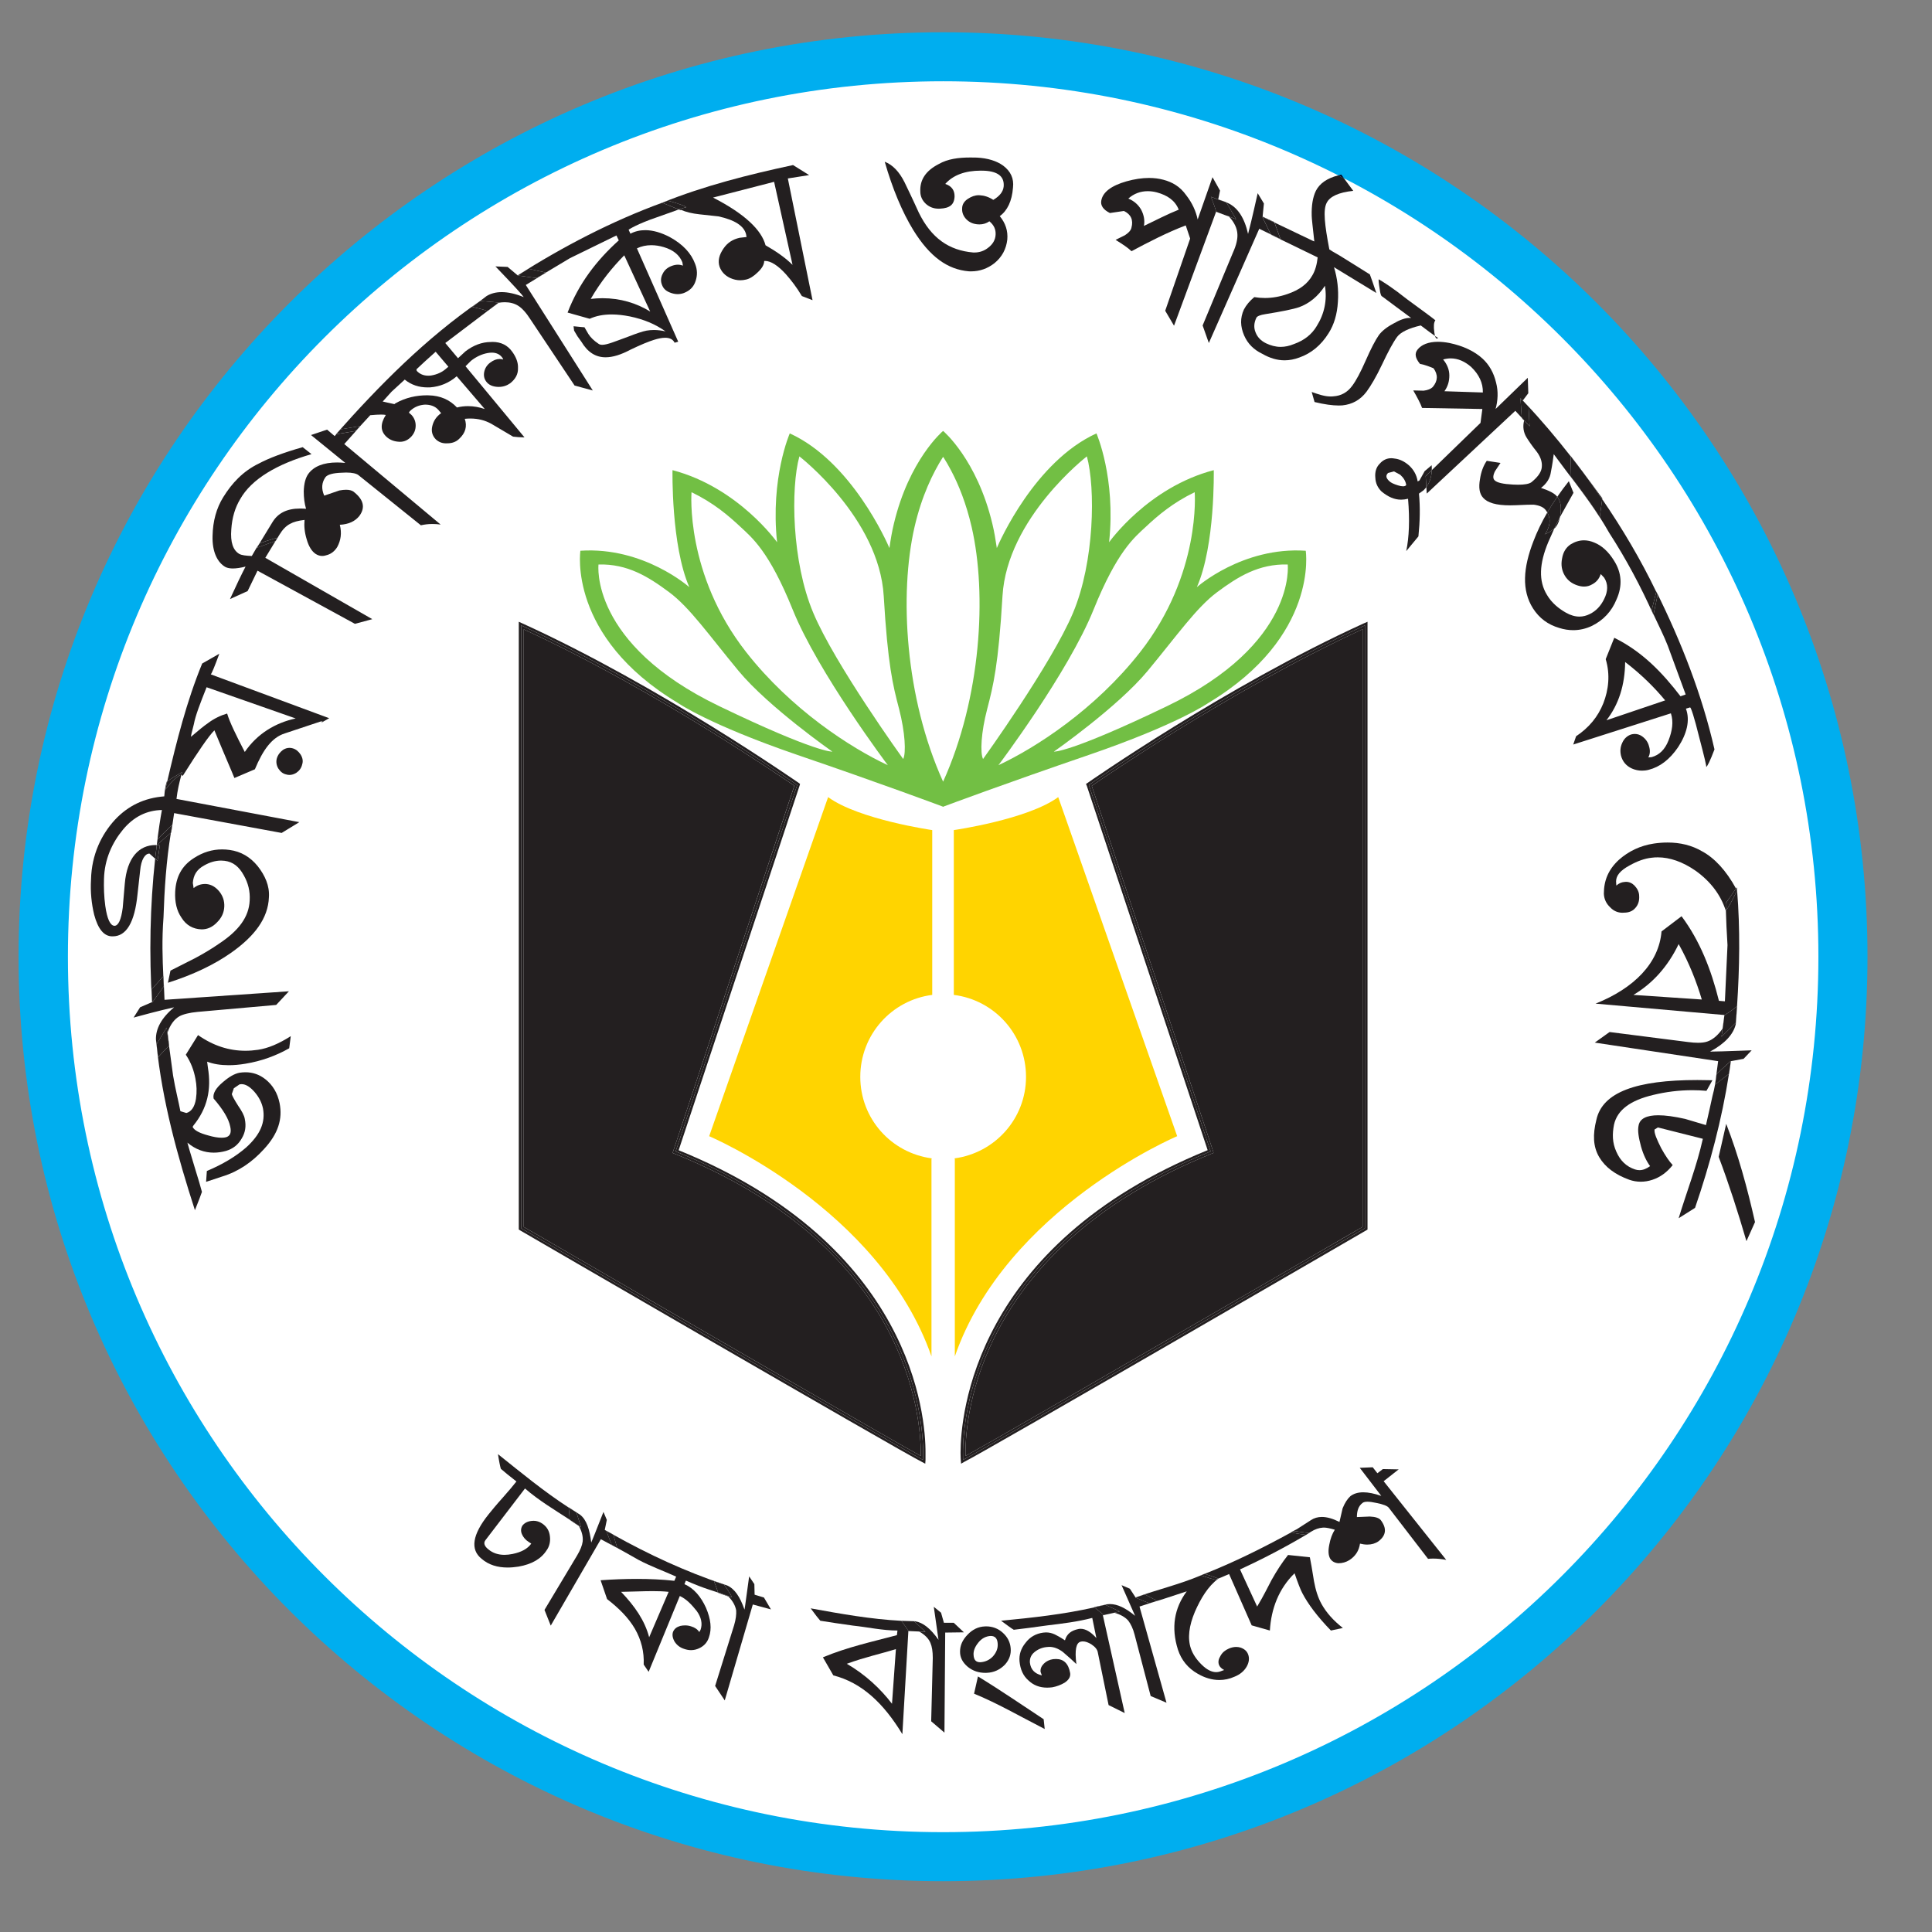 <svg width="46" height="46" viewBox="0 0 46 46" fill="none" xmlns="http://www.w3.org/2000/svg">
<rect x="0" y="0" width="46" height="46" fill="#808080" stroke="none"/>
<g id="NCTB_logo" clip-path="url(#clip0_1224_83550)">
<path id="Vector" d="M43.938 22.767C43.938 34.635 34.316 44.262 22.444 44.262C10.571 44.262 0.949 34.635 0.949 22.767C0.949 10.893 10.571 1.266 22.444 1.266C34.316 1.266 43.938 10.893 43.938 22.767Z" fill="white"/>
<path id="Vector_2" d="M22.734 32.295V27.599L22.728 27.58C23.687 27.451 24.429 26.635 24.429 25.64C24.429 24.633 23.68 23.81 22.71 23.688V19.764C22.71 19.764 24.466 19.513 25.196 18.979L28.028 27.052C28.028 27.052 23.959 28.771 22.734 32.295Z" fill="#FFD400"/>
<path id="Vector_3" d="M22.178 32.295V27.599L22.184 27.58C21.219 27.451 20.483 26.635 20.483 25.64C20.483 24.633 21.232 23.81 22.196 23.688V19.764C22.196 19.764 20.446 19.513 19.717 18.979L16.885 27.052C16.885 27.052 20.947 28.771 22.178 32.295Z" fill="#FFD400"/>
<path id="Vector_4" d="M12.47 14.984V29.213C12.598 29.286 13.123 29.588 13.861 30.018C16.316 31.441 21.158 34.246 21.923 34.665C21.924 34.644 21.924 34.62 21.924 34.592C21.918 33.732 21.628 29.711 16.062 27.47L16.013 27.451L16.031 27.402L18.913 18.708C18.741 18.59 17.976 18.068 16.897 17.401C15.688 16.653 14.085 15.727 12.47 14.984Z" fill="#231F20"/>
<path id="Vector_5" d="M21.974 34.758C21.467 34.5 12.408 29.244 12.408 29.244V14.89C15.697 16.388 18.981 18.69 18.981 18.69L16.087 27.415C22.363 29.944 21.974 34.758 21.974 34.758ZM12.352 14.804V29.275L12.383 29.294C12.383 29.294 21.43 34.549 21.949 34.807L22.03 34.85L22.036 34.764C22.036 34.764 22.036 34.703 22.036 34.592C22.042 33.717 21.723 29.645 16.158 27.387L19.037 18.708L19.049 18.665L19.018 18.641C19.012 18.641 15.728 16.339 12.432 14.84L12.352 14.804Z" fill="#231F20"/>
<path id="Vector_6" d="M12.47 29.213V14.984C14.085 15.727 15.688 16.653 16.897 17.401C17.977 18.069 18.741 18.59 18.914 18.708L16.031 27.402L16.013 27.451L16.062 27.47C21.628 29.711 21.918 33.733 21.924 34.592C21.924 34.62 21.924 34.645 21.923 34.665C21.158 34.246 16.316 31.442 13.861 30.018C13.123 29.588 12.598 29.287 12.47 29.213ZM12.408 14.89V29.244C12.408 29.244 21.467 34.5 21.974 34.758C21.974 34.758 22.363 29.944 16.087 27.415L18.981 18.69C18.981 18.69 15.697 16.388 12.408 14.89Z" fill="#231F20"/>
<path id="Vector_7" d="M32.443 14.981C30.831 15.724 29.226 16.651 28.009 17.4C26.919 18.075 26.154 18.6 25.994 18.711L28.881 27.402L28.893 27.451L28.844 27.47C23.285 29.711 22.988 33.732 22.988 34.592C22.988 34.62 22.989 34.644 22.989 34.665C23.488 34.391 25.713 33.106 27.879 31.853C29.042 31.184 30.192 30.515 31.052 30.018C31.793 29.586 32.314 29.284 32.443 29.211V14.981Z" fill="#231F20"/>
<path id="Vector_8" d="M22.932 34.758C22.932 34.758 22.543 29.944 28.825 27.415L25.925 18.69C25.925 18.69 29.215 16.388 32.498 14.89V29.244C32.498 29.244 23.445 34.5 22.932 34.758ZM32.56 14.804L32.474 14.841C29.184 16.339 25.894 18.641 25.894 18.641L25.857 18.666L25.876 18.709L28.754 27.385C23.19 29.642 22.87 33.711 22.87 34.592C22.87 34.703 22.876 34.764 22.876 34.764L22.883 34.85L22.957 34.807C23.476 34.549 32.529 29.294 32.529 29.294L32.56 29.275V14.804" fill="#231F20"/>
<path id="Vector_9" d="M25.994 18.711C26.154 18.6 26.919 18.075 28.009 17.401C29.226 16.651 30.831 15.724 32.443 14.982V29.211C32.314 29.284 31.793 29.586 31.051 30.018C30.192 30.515 29.042 31.184 27.879 31.853C25.713 33.106 23.488 34.391 22.989 34.665C22.989 34.644 22.988 34.62 22.988 34.592C22.988 33.732 23.285 29.711 28.844 27.47L28.893 27.451L28.881 27.402L25.994 18.711ZM32.498 14.89C29.215 16.388 25.925 18.69 25.925 18.69L28.825 27.415C22.543 29.944 22.932 34.758 22.932 34.758C23.445 34.5 32.498 29.244 32.498 29.244V14.89Z" fill="#231F20"/>
<path id="Vector_10" d="M16.139 16.736C16.139 16.736 16.861 17.245 18.99 17.976C21.011 18.667 22.319 19.157 22.448 19.205L22.45 19.21L22.456 19.208L22.459 19.21L22.462 19.205C22.591 19.157 23.899 18.668 25.92 17.976C28.051 17.245 28.772 16.736 28.772 16.736C31.406 15.153 31.089 13.113 31.089 13.113C29.584 13.012 28.497 13.98 28.497 13.98C28.936 12.984 28.899 11.194 28.899 11.194C27.329 11.605 26.407 12.911 26.407 12.911C26.571 11.377 26.106 10.319 26.106 10.319C24.638 10.987 23.794 12.905 23.734 13.049C23.704 12.847 23.672 12.653 23.628 12.473C23.263 10.94 22.459 10.264 22.459 10.264H22.45C22.45 10.264 21.646 10.94 21.282 12.473C21.238 12.653 21.205 12.847 21.177 13.049C21.115 12.905 20.272 10.987 18.804 10.319C18.804 10.319 18.339 11.377 18.502 12.911C18.502 12.911 17.582 11.606 16.012 11.194C16.012 11.194 15.976 12.984 16.412 13.98C16.412 13.98 15.327 13.012 13.819 13.113C13.82 13.113 13.504 15.153 16.139 16.736ZM28.981 14.098C29.473 13.733 29.967 13.422 30.66 13.44C30.66 13.44 30.882 15.328 27.777 16.818C25.459 17.933 25.092 17.896 25.092 17.896C25.092 17.896 26.608 16.837 27.32 15.98C28.032 15.121 28.489 14.463 28.981 14.098ZM27.277 12.547C27.569 12.273 27.922 11.972 28.445 11.719C28.445 11.719 28.604 13.666 27.145 15.528C26.076 16.891 24.661 17.804 23.772 18.219C23.772 18.219 25.433 16.015 26.036 14.518C26.6 13.122 27.009 12.796 27.277 12.547ZM25.878 10.866C26.084 11.62 26.06 13.374 25.549 14.59C25.038 15.808 23.406 18.072 23.406 18.072C23.334 17.927 23.358 17.439 23.505 16.88C23.651 16.319 23.772 15.833 23.869 14.19C23.979 12.331 25.878 10.866 25.878 10.866ZM22.45 10.884H22.461C22.52 10.976 22.581 11.081 22.642 11.197C22.826 11.543 23.006 11.991 23.135 12.55C23.503 14.151 23.358 16.613 22.457 18.607H22.453C21.551 16.613 21.407 14.151 21.774 12.55C21.946 11.805 22.213 11.258 22.45 10.884ZM19.033 10.866C19.033 10.866 20.93 12.331 21.041 14.19C21.138 15.833 21.259 16.319 21.407 16.88C21.551 17.439 21.576 17.927 21.505 18.072C21.505 18.072 19.872 15.808 19.363 14.59C18.85 13.374 18.825 11.62 19.033 10.866ZM16.465 11.719C16.988 11.972 17.341 12.273 17.633 12.547C17.901 12.797 18.312 13.122 18.875 14.518C19.479 16.015 21.139 18.219 21.139 18.219C20.25 17.804 18.835 16.891 17.767 15.528C16.307 13.666 16.465 11.719 16.465 11.719ZM14.25 13.44C14.943 13.422 15.437 13.732 15.93 14.098C16.423 14.463 16.878 15.121 17.59 15.98C18.303 16.837 19.818 17.896 19.818 17.896C19.818 17.896 19.452 17.933 17.135 16.818C14.029 15.328 14.25 13.44 14.25 13.44Z" fill="#72BF44"/>
<path id="Vector_11" d="M22.456 0.768C10.299 0.768 0.442 10.622 0.442 22.779C0.442 34.935 10.299 44.79 22.456 44.79C34.613 44.79 44.464 34.935 44.464 22.779C44.464 10.622 34.613 0.768 22.456 0.768ZM22.456 43.623C10.948 43.623 1.617 34.291 1.617 22.779C1.617 11.267 10.948 1.935 22.456 1.935C33.964 1.935 43.295 11.267 43.295 22.779C43.295 34.291 33.964 43.623 22.456 43.623Z" fill="#00AEEF"/>
<path id="Vector_12" d="M11.857 34.623C11.882 34.794 11.907 34.911 11.925 34.972L12.08 35.102L12.296 35.273C12.228 35.359 12.117 35.495 11.969 35.66C11.814 35.832 11.709 35.961 11.635 36.053C11.245 36.538 11.19 36.894 11.468 37.115C11.637 37.261 11.849 37.322 12.086 37.322C12.17 37.322 12.257 37.314 12.346 37.3C12.661 37.245 12.884 37.116 13.014 36.913C13.082 36.821 13.107 36.704 13.094 36.587C13.082 36.453 13.02 36.348 12.909 36.274C12.844 36.23 12.775 36.209 12.703 36.209C12.685 36.209 12.667 36.21 12.649 36.213C12.556 36.225 12.488 36.262 12.439 36.323C12.402 36.385 12.395 36.452 12.426 36.526C12.457 36.6 12.513 36.667 12.593 36.716L12.649 36.753C12.562 36.876 12.414 36.956 12.204 36.999C12.136 37.013 12.072 37.02 12.011 37.02C11.862 37.02 11.736 36.978 11.635 36.895C11.53 36.815 11.505 36.735 11.561 36.667L12.5 35.44C12.827 35.724 13.2 35.946 13.564 36.183C13.563 36.117 13.552 36.017 13.54 35.894C12.95 35.511 12.406 35.062 11.857 34.623Z" fill="#231F20"/>
<path id="Vector_13" d="M14.505 36.485C14.537 36.504 14.571 36.522 14.603 36.541L14.603 36.538L14.505 36.485ZM13.539 35.887C13.539 35.889 13.54 35.891 13.54 35.893C13.601 35.933 13.662 35.972 13.725 36.01L13.836 36.366C13.747 36.303 13.656 36.243 13.564 36.183C13.564 36.185 13.564 36.187 13.564 36.188C13.704 36.281 13.773 36.33 13.78 36.33C13.781 36.33 13.781 36.329 13.781 36.329C13.855 36.464 13.886 36.587 13.873 36.704C13.861 36.796 13.818 36.906 13.737 37.041L12.964 38.331L13.113 38.705L14.306 36.648L14.696 36.857L14.695 36.854C14.652 36.831 14.61 36.807 14.566 36.783C14.541 36.728 14.498 36.612 14.437 36.448L14.399 36.427L14.448 36.188L14.368 35.998C14.195 36.44 14.096 36.685 14.077 36.728C14.04 36.421 13.966 36.182 13.811 36.065L13.539 35.887Z" fill="#231F20"/>
<path id="Vector_14" d="M13.54 35.894C13.552 36.016 13.563 36.117 13.564 36.183C13.655 36.243 13.747 36.303 13.836 36.366L13.725 36.01C13.662 35.972 13.601 35.933 13.54 35.894Z" fill="#231F20"/>
<path id="Vector_15" d="M15.456 38.982C15.351 38.583 15.116 38.245 14.788 37.901C15.056 37.897 15.31 37.884 15.543 37.884C15.675 37.884 15.801 37.888 15.92 37.901L15.456 38.982ZM14.603 36.541L14.695 36.855C14.878 36.957 15.047 37.05 15.203 37.14C15.493 37.294 15.802 37.404 16.099 37.539L16.056 37.638C15.763 37.606 15.467 37.593 15.166 37.593C14.882 37.593 14.594 37.604 14.3 37.625L14.454 38.073C14.739 38.294 14.961 38.516 15.116 38.779C15.271 39.05 15.339 39.332 15.326 39.633L15.444 39.805L16.186 38C16.347 38.074 16.47 38.209 16.588 38.356C16.699 38.509 16.73 38.663 16.68 38.804L16.65 38.859C16.612 38.798 16.544 38.749 16.458 38.724C16.409 38.707 16.36 38.7 16.312 38.7C16.274 38.7 16.236 38.704 16.198 38.712C16.112 38.737 16.056 38.78 16.025 38.853C16 38.921 16.013 39.001 16.062 39.087C16.118 39.173 16.192 39.228 16.285 39.258C16.344 39.279 16.4 39.289 16.454 39.289C16.529 39.289 16.599 39.27 16.668 39.234C16.773 39.179 16.841 39.099 16.878 38.988C16.953 38.78 16.922 38.546 16.81 38.282C16.687 38.012 16.52 37.816 16.297 37.718L16.328 37.638C16.328 37.637 16.329 37.636 16.331 37.636C16.355 37.636 16.529 37.73 16.878 37.846C16.961 37.873 17.035 37.897 17.098 37.918C17.079 37.856 17.043 37.762 17.002 37.65L17.238 37.725C17.238 37.724 17.237 37.724 17.237 37.724C16.321 37.418 15.443 37.011 14.603 36.541ZM14.436 36.446C14.436 36.447 14.437 36.448 14.437 36.448L14.505 36.485C14.482 36.472 14.459 36.459 14.436 36.446Z" fill="#231F20"/>
<path id="Vector_16" d="M14.437 36.448C14.498 36.613 14.541 36.729 14.566 36.784C14.61 36.808 14.652 36.831 14.695 36.855L14.604 36.541C14.57 36.522 14.537 36.504 14.505 36.485L14.437 36.448Z" fill="#231F20"/>
<path id="Vector_17" d="M17.837 37.533C17.769 38.012 17.738 38.276 17.726 38.325C17.62 38.018 17.491 37.827 17.311 37.748L17.238 37.724C17.367 37.914 17.429 38.018 17.429 38.036C17.429 38.031 17.317 37.99 17.098 37.917C17.099 37.92 17.1 37.923 17.101 37.926C17.268 37.987 17.349 38.012 17.342 38.012C17.447 38.116 17.509 38.233 17.528 38.343C17.534 38.435 17.522 38.552 17.478 38.699L17.027 40.142L17.256 40.486L17.924 38.202L18.356 38.319L18.189 38.036L17.967 37.969L17.961 37.717L17.837 37.533Z" fill="#231F20"/>
<path id="Vector_18" d="M17.002 37.649C17.043 37.761 17.079 37.855 17.098 37.917C17.318 37.99 17.429 38.031 17.429 38.036C17.429 38.018 17.367 37.914 17.238 37.724L17.002 37.649Z" fill="#231F20"/>
<path id="Vector_19" d="M21.238 40.566C20.966 40.21 20.607 39.872 20.162 39.614C20.595 39.455 20.978 39.375 21.331 39.264L21.238 40.566ZM19.302 38.294C19.408 38.441 19.488 38.54 19.531 38.589C19.748 38.625 20.007 38.662 20.31 38.705C20.663 38.742 21.009 38.822 21.368 38.822L21.355 38.932C20.756 39.092 20.181 39.215 19.593 39.46L19.841 39.89C20.515 40.062 21.034 40.547 21.485 41.29L21.628 38.834L21.869 38.845C21.834 38.843 21.754 38.838 21.628 38.834C21.597 38.773 21.536 38.694 21.462 38.591C20.736 38.553 20.014 38.424 19.302 38.294Z" fill="#231F20"/>
<path id="Vector_20" d="M22.233 38.257C22.302 38.736 22.338 39 22.345 39.043C22.159 38.779 21.98 38.632 21.788 38.601L21.46 38.589C21.461 38.59 21.461 38.59 21.462 38.591C21.562 38.596 21.663 38.6 21.764 38.601L22.035 38.853L21.869 38.845C21.883 38.846 21.889 38.847 21.887 38.847C22.017 38.92 22.11 39.012 22.153 39.117C22.19 39.203 22.209 39.319 22.209 39.473L22.171 40.983L22.487 41.253L22.505 38.871L22.95 38.865L22.709 38.638H22.474L22.406 38.398L22.233 38.257Z" fill="#231F20"/>
<path id="Vector_21" d="M21.462 38.591C21.535 38.694 21.597 38.774 21.627 38.834C21.754 38.839 21.834 38.843 21.869 38.845L22.035 38.853L21.764 38.601C21.663 38.6 21.562 38.596 21.462 38.591Z" fill="#231F20"/>
<path id="Vector_22" d="M23.285 39.915L23.192 40.326C23.724 40.541 24.287 40.866 24.874 41.167L24.849 40.934C24.373 40.621 23.848 40.259 23.285 39.915ZM23.34 39.577C23.235 39.577 23.186 39.522 23.18 39.399C23.174 39.301 23.217 39.203 23.297 39.105C23.378 39.006 23.477 38.957 23.588 38.951C23.693 38.951 23.749 39.012 23.755 39.141C23.761 39.246 23.724 39.344 23.643 39.436C23.563 39.522 23.458 39.571 23.34 39.577ZM23.479 38.723C23.47 38.723 23.461 38.723 23.452 38.724C23.291 38.73 23.155 38.797 23.038 38.92C22.914 39.049 22.858 39.178 22.858 39.326C22.858 39.467 22.92 39.584 23.044 39.688C23.165 39.785 23.303 39.83 23.463 39.83C23.474 39.83 23.484 39.83 23.495 39.829C23.662 39.823 23.81 39.755 23.928 39.633C24.033 39.516 24.076 39.387 24.064 39.246C24.052 39.099 23.99 38.976 23.872 38.871C23.761 38.772 23.628 38.723 23.479 38.723Z" fill="#231F20"/>
<path id="Vector_23" d="M26.058 38.27C25.329 38.436 24.582 38.517 23.835 38.589C23.977 38.693 24.082 38.773 24.138 38.804C24.361 38.779 24.627 38.743 24.936 38.7C25.294 38.657 25.653 38.614 26.006 38.522L26.104 39.001C25.97 38.851 25.845 38.781 25.73 38.781C25.712 38.781 25.695 38.782 25.678 38.786C25.505 38.822 25.399 38.902 25.356 39.056C25.245 38.982 25.165 38.939 25.115 38.915C25.045 38.882 24.975 38.867 24.904 38.867C24.882 38.867 24.86 38.869 24.837 38.872C24.664 38.896 24.521 38.976 24.416 39.117C24.305 39.252 24.262 39.4 24.274 39.553C24.293 39.75 24.361 39.903 24.491 40.014C24.607 40.124 24.753 40.182 24.931 40.182C24.97 40.182 25.011 40.179 25.053 40.174C25.158 40.155 25.257 40.118 25.35 40.063C25.449 39.996 25.492 39.922 25.48 39.836C25.441 39.611 25.329 39.5 25.143 39.5C25.12 39.5 25.097 39.501 25.072 39.504C24.985 39.517 24.911 39.554 24.855 39.609C24.794 39.67 24.769 39.732 24.775 39.805L24.806 39.891C24.633 39.848 24.54 39.75 24.521 39.584C24.515 39.492 24.546 39.406 24.627 39.339C24.707 39.271 24.806 39.228 24.917 39.216C24.939 39.213 24.96 39.211 24.982 39.211C25.09 39.211 25.198 39.251 25.307 39.333C25.449 39.455 25.56 39.553 25.628 39.621C25.585 39.283 25.622 39.111 25.733 39.087C25.75 39.083 25.767 39.081 25.784 39.081C25.844 39.081 25.909 39.105 25.981 39.148C26.074 39.209 26.123 39.271 26.136 39.332L26.395 40.597L26.779 40.787L26.259 38.46L26.314 38.448C26.304 38.45 26.294 38.452 26.284 38.454C26.23 38.412 26.158 38.347 26.058 38.27Z" fill="#231F20"/>
<path id="Vector_24" d="M26.704 37.742C26.896 38.184 27.007 38.423 27.026 38.472C26.799 38.285 26.607 38.192 26.427 38.192C26.406 38.192 26.385 38.193 26.364 38.196L26.049 38.264C26.052 38.266 26.054 38.268 26.058 38.27C26.144 38.25 26.23 38.23 26.315 38.208L26.661 38.368L26.313 38.448C26.466 38.415 26.537 38.398 26.531 38.398C26.68 38.441 26.791 38.503 26.865 38.589C26.921 38.663 26.977 38.773 27.014 38.92L27.397 40.382L27.774 40.541L27.131 38.251L27.499 38.133C27.453 38.147 27.41 38.16 27.372 38.171C27.31 38.153 27.193 38.104 27.032 38.036C27.033 38.035 27.035 38.035 27.037 38.034L26.902 37.827L26.704 37.742Z" fill="#231F20"/>
<path id="Vector_25" d="M26.315 38.208C26.229 38.23 26.144 38.25 26.058 38.27C26.158 38.347 26.23 38.412 26.284 38.454C26.294 38.452 26.304 38.45 26.313 38.447L26.661 38.368L26.315 38.208Z" fill="#231F20"/>
<path id="Vector_26" d="M28.592 37.509C28.086 37.724 27.551 37.849 27.037 38.034L27.038 38.036L27.255 37.963L27.552 38.116L27.498 38.133C27.573 38.111 27.657 38.086 27.749 38.055C27.898 38.006 28.065 37.95 28.256 37.889C27.96 38.288 27.879 38.749 28.046 39.277C28.127 39.522 28.281 39.719 28.522 39.854C28.682 39.946 28.854 40 29.032 40C29.151 40 29.273 39.976 29.394 39.921C29.518 39.872 29.617 39.792 29.679 39.688C29.74 39.584 29.753 39.479 29.716 39.387C29.685 39.307 29.623 39.258 29.536 39.228C29.503 39.218 29.469 39.213 29.433 39.213C29.378 39.213 29.319 39.225 29.258 39.252C29.172 39.289 29.104 39.344 29.06 39.424C29.011 39.504 28.999 39.571 29.023 39.639C29.042 39.688 29.085 39.731 29.147 39.762L29.048 39.798C29.019 39.808 28.988 39.813 28.957 39.813C28.847 39.813 28.73 39.753 28.609 39.633C28.485 39.51 28.399 39.381 28.355 39.252C28.269 39.001 28.312 38.706 28.448 38.38C28.59 38.055 28.764 37.767 29.005 37.589C29.005 37.588 29.004 37.588 29.003 37.587L28.937 37.613C28.875 37.6 28.758 37.564 28.592 37.509ZM28.677 37.472C28.655 37.482 28.633 37.491 28.61 37.5C28.634 37.492 28.658 37.482 28.681 37.473C28.68 37.472 28.678 37.472 28.677 37.472Z" fill="#231F20"/>
<path id="Vector_27" d="M27.255 37.962L27.038 38.036L27.037 38.034C27.036 38.035 27.034 38.035 27.032 38.036C27.193 38.104 27.31 38.153 27.372 38.171C27.41 38.16 27.453 38.147 27.499 38.133L27.552 38.116L27.255 37.962Z" fill="#231F20"/>
<path id="Vector_28" d="M28.61 37.5C28.603 37.503 28.597 37.505 28.59 37.508C28.591 37.508 28.591 37.508 28.592 37.509C28.598 37.506 28.604 37.503 28.61 37.5ZM30.744 36.485C30.075 36.85 29.394 37.192 28.681 37.473C28.882 37.535 28.991 37.577 29.003 37.587L29.079 37.557L29.264 37.477L29.802 38.699L30.235 38.822C30.266 38.306 30.445 37.827 30.823 37.459C30.903 37.692 30.965 37.852 31.008 37.932C31.138 38.183 31.36 38.484 31.688 38.822L31.973 38.761C31.744 38.583 31.577 38.392 31.465 38.19C31.379 38.036 31.323 37.852 31.286 37.649C31.243 37.367 31.206 37.177 31.187 37.078L30.668 37.023C30.532 37.195 30.402 37.391 30.272 37.625C30.198 37.76 30.093 37.987 29.932 38.251L29.524 37.367C30.061 37.121 30.587 36.846 31.097 36.544C31.062 36.537 30.942 36.531 30.744 36.485Z" fill="#231F20"/>
<path id="Vector_29" d="M28.681 37.473C28.658 37.481 28.634 37.491 28.61 37.5C28.604 37.503 28.598 37.506 28.592 37.509C28.758 37.563 28.875 37.6 28.937 37.612L29.003 37.587C28.992 37.577 28.882 37.535 28.681 37.473Z" fill="#231F20"/>
<path id="Vector_30" d="M31.166 36.501L31.14 36.518C31.15 36.512 31.159 36.507 31.169 36.501L31.166 36.501Z" fill="#231F20"/>
<path id="Vector_31" d="M31.14 36.518C31.126 36.526 31.111 36.535 31.098 36.544C31.098 36.544 31.1 36.544 31.101 36.544L31.14 36.518ZM32.684 34.935L32.375 34.948L32.888 35.617C32.723 35.56 32.581 35.531 32.46 35.531C32.336 35.531 32.233 35.561 32.152 35.623C32.084 35.685 32.022 35.777 31.967 35.912L31.892 36.237C31.736 36.158 31.596 36.118 31.473 36.118C31.376 36.118 31.288 36.143 31.212 36.194L30.878 36.409L30.736 36.483C30.739 36.484 30.741 36.484 30.744 36.485C30.764 36.474 30.784 36.463 30.804 36.452L31.166 36.501L31.212 36.471C31.311 36.409 31.404 36.378 31.497 36.372C31.504 36.372 31.513 36.371 31.522 36.371C31.584 36.371 31.673 36.39 31.781 36.422C31.719 36.52 31.676 36.636 31.651 36.772C31.62 36.919 31.626 37.029 31.67 37.109C31.713 37.177 31.781 37.214 31.868 37.22C31.96 37.22 32.047 37.195 32.127 37.146C32.27 37.054 32.356 36.925 32.381 36.753C32.441 36.768 32.5 36.776 32.555 36.776C32.657 36.776 32.748 36.749 32.82 36.698C33.005 36.557 33.024 36.391 32.876 36.194C32.838 36.145 32.752 36.114 32.616 36.108L32.307 36.121C32.307 35.973 32.344 35.857 32.443 35.783C32.468 35.764 32.506 35.755 32.559 35.755C32.612 35.755 32.68 35.764 32.764 35.783C32.931 35.814 33.036 35.857 33.067 35.9L34.001 37.115C34.04 37.111 34.081 37.109 34.124 37.109C34.217 37.109 34.32 37.119 34.434 37.14L32.944 35.267L33.302 34.985L32.925 34.978L32.795 35.077L32.684 34.935Z" fill="#231F20"/>
<path id="Vector_32" d="M30.804 36.452C30.784 36.463 30.764 36.474 30.744 36.485C30.942 36.531 31.062 36.537 31.098 36.544C31.111 36.535 31.126 36.526 31.14 36.518L31.166 36.501L30.804 36.452Z" fill="#231F20"/>
<path id="Vector_33" d="M4.715 24.645L4.424 25.112C4.548 25.296 4.616 25.487 4.653 25.683C4.684 25.843 4.69 25.996 4.666 26.162C4.635 26.358 4.554 26.469 4.437 26.5L4.295 26.457C4.251 26.223 4.177 25.941 4.121 25.609L4.025 24.9C3.964 24.956 3.878 25.047 3.763 25.174L3.727 24.864L3.726 24.866C3.862 26.217 4.227 27.531 4.641 28.814C4.728 28.599 4.783 28.452 4.808 28.378C4.771 28.237 4.721 28.071 4.66 27.875C4.604 27.678 4.53 27.457 4.462 27.206C4.655 27.368 4.868 27.444 5.089 27.444C5.186 27.444 5.283 27.43 5.383 27.402C5.544 27.353 5.667 27.261 5.754 27.108C5.841 26.966 5.865 26.813 5.828 26.641C5.816 26.561 5.76 26.457 5.667 26.322C5.581 26.187 5.531 26.094 5.519 26.051L5.568 25.91L5.704 25.818C5.72 25.815 5.736 25.813 5.752 25.813C5.854 25.813 5.956 25.88 6.063 26.002C6.168 26.125 6.23 26.248 6.261 26.389C6.323 26.721 6.199 27.015 5.859 27.322C5.612 27.537 5.303 27.721 4.925 27.881L4.907 28.139L5.297 28.01C5.68 27.893 6.008 27.666 6.286 27.359C6.626 26.991 6.731 26.641 6.657 26.266C6.608 26.027 6.496 25.836 6.317 25.695C6.176 25.584 6.019 25.53 5.844 25.53C5.797 25.53 5.749 25.534 5.698 25.542C5.581 25.566 5.451 25.64 5.303 25.769C5.136 25.91 5.062 26.039 5.086 26.156C5.309 26.414 5.445 26.635 5.482 26.825C5.513 26.966 5.482 27.046 5.383 27.077C5.353 27.085 5.317 27.089 5.276 27.089C5.19 27.089 5.082 27.071 4.957 27.034C4.746 26.978 4.623 26.911 4.586 26.831L4.604 26.8C4.938 26.389 5.037 25.941 4.95 25.419L4.932 25.278C5.079 25.334 5.251 25.362 5.444 25.362C5.568 25.362 5.701 25.351 5.841 25.327C6.224 25.265 6.571 25.137 6.886 24.959L6.923 24.67C6.645 24.848 6.385 24.959 6.144 24.995C6.042 25.01 5.942 25.018 5.843 25.018C5.452 25.018 5.08 24.9 4.715 24.645Z" fill="#231F20"/>
<path id="Vector_34" d="M3.893 23.24L3.889 23.245C3.892 23.328 3.895 23.408 3.899 23.485C3.849 23.553 3.763 23.682 3.621 23.872C3.621 23.868 3.62 23.864 3.62 23.86L3.336 23.983L3.181 24.228C3.763 24.069 4.09 23.995 4.146 23.983C3.837 24.241 3.707 24.498 3.713 24.75L3.727 24.865L3.967 24.468L4.025 24.9C4.026 24.899 4.027 24.898 4.029 24.897C4.005 24.687 3.987 24.577 3.991 24.577C3.991 24.577 3.991 24.577 3.991 24.578C4.053 24.4 4.146 24.271 4.27 24.198C4.362 24.148 4.511 24.111 4.702 24.093L6.576 23.927L6.879 23.602L3.917 23.805L3.893 23.24Z" fill="#231F20"/>
<path id="Vector_35" d="M3.967 24.467L3.727 24.864L3.763 25.173C3.878 25.047 3.964 24.956 4.025 24.9L3.967 24.467Z" fill="#231F20"/>
<path id="Vector_36" d="M5.287 20.224C5.053 20.224 4.834 20.291 4.622 20.427C4.319 20.618 4.189 20.888 4.171 21.232C4.159 21.477 4.208 21.686 4.319 21.846C4.431 22.03 4.598 22.122 4.802 22.128C4.938 22.128 5.061 22.073 5.166 21.962C5.278 21.852 5.333 21.729 5.34 21.588C5.346 21.453 5.309 21.336 5.222 21.226C5.135 21.121 5.037 21.06 4.913 21.048C4.904 21.047 4.894 21.047 4.885 21.047C4.784 21.047 4.69 21.078 4.61 21.146L4.591 21.023C4.604 20.845 4.678 20.704 4.863 20.605C4.997 20.528 5.131 20.49 5.265 20.49C5.292 20.49 5.319 20.492 5.346 20.495C5.55 20.52 5.692 20.636 5.803 20.839C5.908 21.023 5.958 21.219 5.945 21.44C5.927 21.833 5.686 22.159 5.21 22.472C5.043 22.588 4.857 22.699 4.653 22.809L4.059 23.11L3.998 23.399C4.597 23.209 5.098 22.969 5.5 22.687C6.057 22.294 6.384 21.87 6.403 21.36C6.421 21.09 6.31 20.845 6.137 20.624C5.958 20.403 5.735 20.274 5.469 20.237C5.408 20.228 5.347 20.224 5.287 20.224ZM4.069 19.827L3.733 20.12C3.733 20.12 3.733 20.12 3.733 20.121C3.757 20.122 3.781 20.123 3.806 20.127L3.751 20.495L3.694 20.444C3.571 21.578 3.55 22.724 3.62 23.859H3.621L3.608 23.559L3.889 23.244C3.87 22.841 3.852 22.374 3.893 21.84C3.915 21.167 3.959 20.495 4.069 19.827Z" fill="#231F20"/>
<path id="Vector_37" d="M3.889 23.245L3.608 23.559L3.621 23.86H3.62C3.62 23.864 3.621 23.868 3.621 23.872C3.763 23.682 3.849 23.553 3.899 23.485C3.895 23.408 3.892 23.328 3.889 23.245Z" fill="#231F20"/>
<path id="Vector_38" d="M4.317 18.45C4.262 18.45 4.124 18.561 3.936 18.801C3.952 18.733 3.967 18.666 3.983 18.598C3.98 18.6 3.976 18.602 3.973 18.604C3.942 18.69 3.923 18.807 3.911 18.961C3.441 18.997 3.052 19.181 2.736 19.519C2.421 19.863 2.18 20.342 2.167 20.944C2.149 21.238 2.18 21.521 2.242 21.779C2.334 22.122 2.476 22.294 2.674 22.294C2.677 22.294 2.681 22.294 2.683 22.294C3.012 22.294 3.207 21.957 3.274 21.294C3.305 21.024 3.324 20.839 3.336 20.735C3.36 20.453 3.461 20.324 3.553 20.324C3.555 20.324 3.557 20.324 3.559 20.324L3.694 20.445C3.706 20.337 3.719 20.23 3.732 20.122C3.722 20.121 3.712 20.12 3.703 20.12C3.31 20.12 3.023 20.42 2.971 21.042L2.922 21.613C2.885 21.902 2.817 22.043 2.724 22.043C2.625 22.037 2.551 21.883 2.507 21.57C2.476 21.343 2.47 21.128 2.476 20.925C2.489 20.453 2.674 20.06 2.928 19.753C3.181 19.446 3.497 19.292 3.855 19.286C3.818 19.483 3.775 19.759 3.732 20.121L3.732 20.12C3.738 20.074 3.744 20.027 3.75 19.98L4.103 19.636C4.091 19.7 4.08 19.763 4.069 19.828L4.078 19.82L4.146 19.36L6.706 19.832L7.127 19.575L4.202 19.022C4.224 18.829 4.266 18.638 4.319 18.45C4.318 18.45 4.318 18.45 4.317 18.45Z" fill="#231F20"/>
<path id="Vector_39" d="M3.733 20.121C3.719 20.229 3.706 20.337 3.694 20.445L3.751 20.495L3.806 20.127C3.781 20.123 3.757 20.122 3.733 20.121ZM4.103 19.636L3.751 19.98C3.744 20.027 3.738 20.074 3.733 20.12L4.069 19.828C4.08 19.763 4.091 19.7 4.103 19.636Z" fill="#231F20"/>
<path id="Vector_40" d="M6.892 17.806C6.839 17.806 6.787 17.822 6.737 17.855C6.663 17.91 6.613 17.978 6.589 18.064C6.57 18.144 6.583 18.224 6.626 18.297C6.675 18.371 6.731 18.42 6.811 18.438C6.838 18.447 6.865 18.451 6.892 18.451C6.945 18.451 6.999 18.434 7.053 18.402C7.127 18.352 7.176 18.285 7.195 18.199C7.22 18.125 7.207 18.045 7.158 17.966C7.108 17.892 7.053 17.843 6.972 17.818C6.945 17.81 6.919 17.806 6.892 17.806ZM4.548 17.542C4.542 17.53 4.567 17.431 4.616 17.241C4.653 17.038 4.765 16.75 4.919 16.363L7.04 17.106C6.558 17.21 6.125 17.468 5.828 17.904C5.624 17.511 5.47 17.198 5.408 16.989C5.259 17.032 5.098 17.106 4.944 17.223C4.864 17.278 4.734 17.382 4.548 17.542ZM5.222 15.565L4.814 15.798C4.444 16.698 4.205 17.647 3.983 18.598C4.047 18.559 4.167 18.483 4.338 18.383C4.331 18.405 4.325 18.427 4.319 18.45C4.321 18.45 4.324 18.45 4.326 18.451L4.35 18.475C4.728 17.874 4.975 17.517 5.105 17.389C5.352 17.99 5.513 18.352 5.581 18.524L6.069 18.316C6.261 17.855 6.471 17.56 6.781 17.462L7.628 17.18L7.683 17.174L7.646 17.21L7.838 17.1L5.018 16.056C5.037 16.044 5.105 15.884 5.222 15.565Z" fill="#231F20"/>
<path id="Vector_41" d="M4.338 18.383C4.167 18.483 4.047 18.559 3.983 18.598C3.967 18.666 3.952 18.733 3.936 18.801C4.124 18.561 4.262 18.45 4.317 18.45C4.318 18.45 4.318 18.45 4.319 18.45C4.325 18.428 4.331 18.405 4.338 18.383Z" fill="#231F20"/>
<path id="Vector_42" d="M7.207 10.647C6.75 10.776 6.397 10.911 6.168 11.034C5.785 11.218 5.519 11.507 5.315 11.838C5.154 12.096 5.068 12.409 5.061 12.759C5.049 13.14 5.179 13.397 5.371 13.502C5.416 13.524 5.474 13.535 5.544 13.535C5.627 13.535 5.729 13.52 5.847 13.49C5.754 13.668 5.63 13.926 5.476 14.263L5.896 14.073L6.131 13.588L8.45 14.853L8.864 14.742L6.317 13.281L6.558 12.884C6.508 12.899 6.361 12.953 6.119 13.041L6.179 12.939C6.13 13.006 6.069 13.104 5.995 13.238C5.853 13.232 5.754 13.22 5.698 13.189C5.55 13.103 5.482 12.912 5.507 12.605C5.525 12.323 5.599 12.084 5.717 11.887C5.989 11.402 6.607 11.046 7.417 10.813L7.207 10.647Z" fill="#231F20"/>
<path id="Vector_43" d="M8.58 10.144L8.577 10.144L8.469 10.26C8.389 10.273 8.236 10.303 8.006 10.339L7.968 10.383L7.788 10.229L7.405 10.358L8.221 11.022C8.153 11.015 8.087 11.011 8.026 11.011C7.703 11.011 7.473 11.104 7.343 11.28C7.275 11.372 7.238 11.513 7.232 11.697C7.232 11.85 7.25 11.992 7.287 12.114C7.237 12.11 7.19 12.108 7.145 12.108C6.829 12.108 6.62 12.218 6.49 12.428L6.224 12.864L6.179 12.939C6.18 12.938 6.18 12.938 6.181 12.937C6.261 12.906 6.403 12.857 6.607 12.802L6.558 12.884C6.56 12.883 6.562 12.883 6.564 12.882L6.651 12.735C6.725 12.612 6.811 12.52 6.91 12.471C6.985 12.428 7.096 12.397 7.251 12.379C7.238 12.526 7.251 12.673 7.3 12.833C7.349 13.011 7.424 13.127 7.516 13.189C7.567 13.221 7.617 13.237 7.672 13.237C7.71 13.237 7.751 13.228 7.795 13.213C7.894 13.183 7.974 13.115 8.03 13.023C8.116 12.864 8.141 12.692 8.091 12.495C8.308 12.483 8.456 12.409 8.555 12.286C8.704 12.084 8.66 11.893 8.413 11.703C8.375 11.677 8.317 11.661 8.24 11.661C8.193 11.661 8.139 11.667 8.079 11.678L7.72 11.801C7.646 11.635 7.659 11.488 7.751 11.359C7.801 11.298 7.931 11.261 8.141 11.255C8.177 11.253 8.21 11.251 8.241 11.251C8.388 11.251 8.484 11.275 8.531 11.31L10.021 12.507C10.103 12.488 10.193 12.476 10.296 12.476C10.356 12.476 10.421 12.48 10.491 12.489L8.197 10.573L8.58 10.144Z" fill="#231F20"/>
<path id="Vector_44" d="M6.607 12.802C6.403 12.858 6.261 12.907 6.181 12.937C6.18 12.938 6.18 12.939 6.179 12.939L6.119 13.042C6.361 12.954 6.508 12.899 6.558 12.884L6.607 12.802Z" fill="#231F20"/>
<path id="Vector_45" d="M10.182 9.224C10.202 9.224 10.223 9.224 10.243 9.223C10.478 9.204 10.689 9.119 10.874 8.959L11.542 9.739C11.411 9.694 11.277 9.67 11.143 9.67C11.056 9.67 10.968 9.68 10.88 9.702C10.707 9.518 10.485 9.419 10.206 9.413C10.193 9.413 10.179 9.412 10.164 9.412C9.923 9.412 9.66 9.464 9.415 9.603L9.39 9.622C9.266 9.597 9.174 9.573 9.112 9.56L9.322 9.327L9.637 9.038C9.795 9.167 9.978 9.224 10.182 9.224ZM10.197 8.945C10.083 8.945 9.994 8.906 9.922 8.83L9.916 8.793L10.113 8.609L10.373 8.375L10.676 8.732L10.639 8.762C10.534 8.86 10.41 8.916 10.268 8.94C10.243 8.944 10.22 8.945 10.197 8.945ZM11.431 7.166C10.138 8.056 9.031 9.174 7.999 10.34C8.001 10.339 8.003 10.339 8.006 10.339L8.104 10.224L8.577 10.145L8.617 10.101L8.815 9.886C8.924 9.876 9.009 9.871 9.072 9.871C9.123 9.871 9.161 9.874 9.186 9.88C9.05 10.095 9.056 10.267 9.204 10.402C9.285 10.475 9.384 10.512 9.501 10.518C9.509 10.519 9.516 10.519 9.523 10.519C9.63 10.519 9.716 10.476 9.792 10.396C9.86 10.322 9.897 10.236 9.897 10.132C9.897 10.033 9.86 9.947 9.798 9.88L9.736 9.825L9.755 9.794L9.773 9.776C9.866 9.69 9.984 9.641 10.12 9.634C10.249 9.634 10.361 9.671 10.441 9.763L10.503 9.837C10.392 9.917 10.324 10.015 10.293 10.144C10.262 10.267 10.293 10.377 10.379 10.463C10.447 10.525 10.525 10.556 10.624 10.556C10.633 10.556 10.642 10.556 10.651 10.555C10.756 10.555 10.855 10.525 10.93 10.451C11.084 10.31 11.127 10.15 11.066 9.972C11.112 9.967 11.155 9.965 11.198 9.965C11.388 9.965 11.55 10.009 11.696 10.089L12.216 10.396L12.339 10.408L12.488 10.414L11.084 8.72L11.214 8.591C11.338 8.492 11.474 8.431 11.604 8.407C11.641 8.4 11.675 8.396 11.707 8.396C11.816 8.396 11.899 8.435 11.956 8.511L11.975 8.542L11.981 8.56C11.953 8.551 11.925 8.547 11.897 8.547C11.823 8.547 11.747 8.576 11.671 8.634C11.597 8.689 11.548 8.763 11.529 8.855C11.511 8.947 11.529 9.021 11.579 9.088C11.64 9.168 11.733 9.205 11.845 9.211C11.854 9.212 11.864 9.212 11.874 9.212C11.979 9.212 12.069 9.181 12.148 9.125C12.271 9.027 12.339 8.91 12.333 8.763C12.339 8.634 12.29 8.505 12.197 8.376C12.087 8.221 11.929 8.141 11.728 8.141C11.713 8.141 11.699 8.142 11.684 8.143C11.474 8.143 11.27 8.222 11.084 8.364L10.905 8.529L10.602 8.167L11.608 7.405C11.528 7.375 11.405 7.344 11.245 7.307L11.431 7.166H11.431" fill="#231F20"/>
<path id="Vector_46" d="M8.576 10.144L8.104 10.223L8.005 10.338C8.236 10.302 8.389 10.272 8.469 10.26L8.576 10.144Z" fill="#231F20"/>
<path id="Vector_47" d="M11.796 6.343C12.216 6.779 12.439 7.025 12.47 7.074C12.273 6.994 12.098 6.955 11.945 6.955C11.806 6.955 11.685 6.988 11.585 7.049L11.431 7.166L11.876 7.203L11.608 7.405C11.609 7.406 11.609 7.405 11.61 7.405C11.789 7.271 11.876 7.209 11.87 7.209C11.922 7.2 11.972 7.196 12.019 7.196C12.139 7.196 12.245 7.223 12.333 7.277C12.432 7.338 12.531 7.449 12.636 7.614L13.681 9.18L14.114 9.297L12.519 6.785L13.001 6.491L12.997 6.49C12.926 6.532 12.854 6.575 12.779 6.619C12.698 6.613 12.55 6.589 12.321 6.558C12.322 6.557 12.323 6.557 12.325 6.556L12.086 6.355L11.796 6.343Z" fill="#231F20"/>
<path id="Vector_48" d="M11.431 7.166L11.245 7.307C11.405 7.344 11.528 7.375 11.608 7.405L11.876 7.203L11.431 7.166Z" fill="#231F20"/>
<path id="Vector_49" d="M14.065 7.117C14.306 6.699 14.584 6.362 14.863 6.079L15.481 7.418C15.155 7.216 14.77 7.1 14.344 7.1C14.253 7.1 14.16 7.106 14.065 7.117ZM15.766 4.827C14.556 5.27 13.409 5.87 12.325 6.556L12.327 6.558L12.581 6.398L12.997 6.49C13.204 6.367 13.396 6.252 13.57 6.147L14.677 5.606L14.733 5.723C14.207 6.196 13.78 6.748 13.514 7.442L14.04 7.59C14.194 7.519 14.371 7.487 14.562 7.487C14.701 7.487 14.847 7.504 14.998 7.534C15.326 7.602 15.604 7.718 15.846 7.89C15.753 7.869 15.66 7.857 15.57 7.857C15.51 7.857 15.451 7.862 15.394 7.872C15.301 7.89 15.153 7.939 14.949 8.019C14.651 8.127 14.458 8.21 14.339 8.21C14.303 8.21 14.273 8.202 14.25 8.185C14.139 8.111 14.059 8.032 14.009 7.952L13.916 7.792C13.91 7.792 13.823 7.786 13.656 7.768L13.669 7.872L13.749 8.007C13.805 8.087 13.836 8.13 13.842 8.136C13.992 8.388 14.183 8.507 14.419 8.507C14.591 8.507 14.787 8.445 15.011 8.326C15.264 8.203 15.45 8.13 15.567 8.093C15.674 8.059 15.764 8.042 15.837 8.042C15.95 8.042 16.024 8.082 16.062 8.16L16.148 8.136L15.165 5.913C15.272 5.862 15.387 5.838 15.507 5.838C15.602 5.838 15.701 5.853 15.802 5.883C16.031 5.95 16.179 6.073 16.247 6.245L16.26 6.325C16.221 6.31 16.181 6.302 16.139 6.302C16.094 6.302 16.045 6.312 15.994 6.331C15.895 6.368 15.82 6.429 15.777 6.521C15.728 6.614 15.728 6.706 15.765 6.791C15.802 6.884 15.87 6.939 15.981 6.976C16.034 6.994 16.085 7.003 16.135 7.003C16.186 7.003 16.235 6.994 16.284 6.976C16.427 6.92 16.519 6.828 16.563 6.687C16.606 6.558 16.606 6.423 16.55 6.282C16.457 6.03 16.26 5.815 15.944 5.643C15.742 5.538 15.546 5.48 15.364 5.48C15.239 5.48 15.12 5.506 15.01 5.564L14.967 5.471C14.967 5.465 15.177 5.33 15.647 5.171C15.875 5.088 16.046 5.027 16.161 4.988L15.766 4.827Z" fill="#231F20"/>
<path id="Vector_50" d="M12.581 6.398L12.327 6.558L12.324 6.556C12.323 6.557 12.322 6.557 12.321 6.558C12.55 6.589 12.698 6.613 12.779 6.619C12.853 6.575 12.926 6.532 12.997 6.49L12.581 6.398Z" fill="#231F20"/>
<path id="Vector_51" d="M18.87 6.306C18.703 6.141 18.486 5.987 18.227 5.84C18.134 5.484 17.744 5.097 16.977 4.704L18.431 4.329L18.87 6.306ZM18.882 3.93C17.825 4.157 16.773 4.421 15.765 4.827H15.766C15.812 4.81 15.856 4.794 15.901 4.777C16.192 4.857 16.328 4.912 16.34 4.937C16.34 4.936 16.338 4.936 16.336 4.936C16.32 4.936 16.262 4.954 16.162 4.988L16.204 5.005L16.217 4.998C16.334 5.048 16.477 5.084 16.656 5.103L17.107 5.152C17.497 5.238 17.713 5.379 17.763 5.576L17.775 5.643L17.608 5.662C17.453 5.698 17.324 5.772 17.225 5.919C17.119 6.073 17.088 6.214 17.132 6.349C17.175 6.466 17.256 6.558 17.385 6.619C17.465 6.655 17.544 6.673 17.626 6.673C17.671 6.673 17.716 6.667 17.763 6.656C17.849 6.638 17.948 6.576 18.041 6.484C18.14 6.392 18.195 6.3 18.195 6.214C18.202 6.213 18.21 6.213 18.218 6.213C18.35 6.213 18.522 6.318 18.715 6.533C18.839 6.674 18.968 6.84 19.092 7.049L19.346 7.147L18.758 4.249L19.265 4.169L18.882 3.93Z" fill="#231F20"/>
<path id="Vector_52" d="M15.901 4.777C15.856 4.794 15.812 4.81 15.766 4.827L16.162 4.987C16.262 4.953 16.321 4.936 16.336 4.936C16.338 4.936 16.34 4.936 16.34 4.937C16.328 4.912 16.192 4.857 15.901 4.777Z" fill="#231F20"/>
<path id="Vector_53" d="M23.105 3.75C22.815 3.75 22.563 3.785 22.351 3.906C22.042 4.065 21.9 4.28 21.912 4.557C21.912 4.679 21.962 4.778 22.048 4.857C22.134 4.932 22.231 4.969 22.353 4.969C22.363 4.969 22.372 4.969 22.382 4.968C22.611 4.956 22.722 4.876 22.728 4.673C22.728 4.526 22.654 4.428 22.506 4.379C22.695 4.168 22.979 4.063 23.353 4.063C23.383 4.063 23.414 4.064 23.446 4.065C23.767 4.084 23.916 4.207 23.897 4.44C23.885 4.563 23.804 4.667 23.65 4.759C23.538 4.686 23.433 4.655 23.328 4.649C23.32 4.648 23.312 4.648 23.303 4.648C23.213 4.648 23.129 4.679 23.044 4.735C22.951 4.796 22.908 4.876 22.908 4.962C22.901 5.06 22.939 5.152 23.013 5.226C23.087 5.299 23.18 5.336 23.291 5.342C23.301 5.343 23.311 5.343 23.32 5.343C23.407 5.343 23.485 5.319 23.557 5.269C23.668 5.361 23.712 5.465 23.705 5.588C23.699 5.711 23.637 5.815 23.532 5.895C23.434 5.975 23.32 6.012 23.201 6.012C23.192 6.012 23.182 6.012 23.173 6.012C22.592 5.962 22.172 5.668 21.875 5.06C21.714 4.704 21.596 4.464 21.535 4.336C21.411 4.09 21.256 3.924 21.065 3.851C21.25 4.495 21.479 5.042 21.745 5.478C22.14 6.116 22.561 6.417 23.068 6.46C23.086 6.461 23.103 6.461 23.12 6.461C23.328 6.461 23.515 6.394 23.68 6.264C23.86 6.116 23.958 5.926 23.983 5.705C24.002 5.496 23.94 5.312 23.804 5.146C23.983 5.017 24.095 4.79 24.119 4.465C24.144 4.25 24.064 4.078 23.884 3.943C23.73 3.832 23.52 3.765 23.254 3.752C23.203 3.75 23.154 3.75 23.105 3.75Z" fill="#231F20"/>
<path id="Vector_54" d="M29.161 5.119L29.262 5.156C29.261 5.155 29.26 5.154 29.259 5.153C29.256 5.152 29.223 5.141 29.161 5.119ZM27.236 5.379C27.261 5.25 27.236 5.121 27.174 4.999C27.106 4.876 27.001 4.784 26.865 4.728C26.997 4.61 27.154 4.552 27.327 4.552C27.397 4.552 27.471 4.561 27.545 4.581C27.793 4.649 27.978 4.771 28.065 4.992C27.787 5.103 27.508 5.25 27.236 5.379ZM28.869 4.219L28.516 5.226C28.473 5.023 28.386 4.833 28.244 4.649C28.096 4.44 27.91 4.335 27.7 4.28C27.596 4.252 27.481 4.237 27.358 4.237C27.192 4.237 27.011 4.264 26.822 4.317C26.457 4.421 26.259 4.575 26.222 4.771C26.197 4.888 26.265 4.992 26.426 5.072L26.76 5.023C26.927 5.103 26.989 5.238 26.939 5.422C26.927 5.483 26.871 5.545 26.785 5.6L26.562 5.711C26.729 5.815 26.859 5.901 26.94 5.981C27.354 5.76 27.793 5.533 28.232 5.367L28.337 5.68L27.743 7.399L27.953 7.755L28.955 5.041C28.937 4.962 28.893 4.839 28.832 4.685L29.2 4.82L29.197 4.814L29.005 4.747L29.048 4.538L28.869 4.219Z" fill="#231F20"/>
<path id="Vector_55" d="M28.955 5.042C29.042 5.074 29.111 5.1 29.161 5.119L28.955 5.042ZM29.945 4.6C29.815 5.183 29.734 5.508 29.716 5.57C29.629 5.177 29.462 4.937 29.233 4.833L29.2 4.821L29.431 5.22L29.262 5.156C29.39 5.296 29.456 5.436 29.462 5.576C29.469 5.686 29.438 5.834 29.357 6.012L28.634 7.749L28.782 8.167L29.982 5.447L30.256 5.58L30.056 5.165C30.159 5.212 30.255 5.257 30.345 5.298L30.34 5.287L30.062 5.158L30.093 4.845L29.945 4.6Z" fill="#231F20"/>
<path id="Vector_56" d="M28.831 4.686C28.893 4.839 28.937 4.962 28.955 5.042L29.161 5.119C29.223 5.141 29.256 5.152 29.259 5.153C29.26 5.154 29.261 5.155 29.262 5.156L29.431 5.22L29.2 4.82L28.831 4.686Z" fill="#231F20"/>
<path id="Vector_57" d="M30.492 8.259C30.37 8.259 30.255 8.227 30.142 8.173C30.019 8.112 29.938 8.026 29.895 7.915C29.846 7.798 29.858 7.682 29.914 7.565C29.932 7.528 30.006 7.498 30.13 7.479C30.513 7.418 30.792 7.362 30.934 7.313C31.169 7.227 31.379 7.062 31.546 6.804C31.602 7.147 31.534 7.473 31.348 7.768C31.231 7.964 31.051 8.105 30.81 8.191C30.697 8.238 30.592 8.259 30.492 8.259ZM31.863 4.175C31.591 4.246 31.42 4.369 31.33 4.544C31.256 4.698 31.225 4.894 31.231 5.134C31.231 5.201 31.256 5.41 31.293 5.748C31.28 5.748 31.175 5.692 30.977 5.6C30.824 5.527 30.614 5.425 30.345 5.298L30.489 5.693L30.256 5.58L30.26 5.588L31.373 6.129C31.355 6.294 31.317 6.436 31.249 6.552C31.132 6.761 30.94 6.902 30.656 7C30.474 7.063 30.296 7.095 30.116 7.095C30.032 7.095 29.948 7.088 29.864 7.074C29.753 7.166 29.672 7.264 29.617 7.369C29.524 7.571 29.53 7.774 29.623 7.989C29.709 8.185 29.852 8.327 30.056 8.425C30.232 8.526 30.407 8.579 30.585 8.579C30.701 8.579 30.818 8.557 30.94 8.511C31.218 8.413 31.453 8.222 31.633 7.934C31.762 7.731 31.837 7.486 31.855 7.185C31.874 6.896 31.843 6.626 31.762 6.362L32.77 6.976C32.696 6.761 32.647 6.614 32.616 6.534C32.3 6.337 32.059 6.184 31.898 6.086C31.756 6.006 31.676 5.957 31.651 5.938C31.54 5.355 31.497 4.999 31.589 4.827C31.664 4.68 31.868 4.581 32.22 4.544L32 4.246C31.955 4.222 31.908 4.198 31.863 4.175Z" fill="#231F20"/>
<path id="Vector_58" d="M31.936 4.157C31.91 4.163 31.886 4.169 31.863 4.175C31.908 4.198 31.955 4.221 32 4.245L31.936 4.157Z" fill="#000524"/>
<path id="Vector_59" d="M30.056 5.164L30.256 5.579L30.488 5.692L30.344 5.298C30.255 5.256 30.159 5.211 30.056 5.164Z" fill="#231F20"/>
<path id="Vector_60" d="M34.167 7.999C34.179 8.041 34.194 8.061 34.211 8.061C34.221 8.061 34.231 8.054 34.242 8.044C34.242 8.044 34.242 8.044 34.241 8.044C34.234 8.044 34.209 8.029 34.167 7.999ZM32.826 6.65C32.82 6.662 32.826 6.742 32.851 6.889C32.863 6.988 32.882 7.043 32.901 7.055L32.913 7.061L33.259 7.319C33.469 7.473 33.581 7.559 33.599 7.571C33.588 7.57 33.576 7.569 33.563 7.569C33.462 7.569 33.332 7.613 33.173 7.706C33.012 7.792 32.901 7.884 32.832 7.976C32.746 8.099 32.641 8.301 32.517 8.584C32.393 8.866 32.288 9.063 32.196 9.185C32.084 9.339 31.936 9.425 31.744 9.437C31.723 9.44 31.702 9.44 31.68 9.44C31.54 9.44 31.397 9.391 31.231 9.333L31.299 9.572C31.532 9.629 31.725 9.655 31.876 9.655C31.907 9.655 31.935 9.654 31.961 9.652C32.196 9.628 32.388 9.523 32.536 9.327C32.635 9.192 32.765 8.977 32.907 8.676C33.049 8.375 33.167 8.154 33.266 8.019C33.352 7.908 33.538 7.816 33.828 7.749L34.032 7.902C34.089 7.943 34.133 7.975 34.167 7.999C34.161 7.976 34.155 7.946 34.15 7.908C34.131 7.767 34.138 7.675 34.175 7.626C34.15 7.601 33.927 7.436 33.507 7.129C33.16 6.853 32.925 6.705 32.826 6.65Z" fill="#231F20"/>
<path id="Vector_61" d="M36.287 10.006L36.289 10.009C36.289 10.008 36.289 10.008 36.289 10.008L36.287 10.006ZM35.306 9.345L34.391 9.315C34.471 9.204 34.508 9.081 34.508 8.94C34.508 8.799 34.453 8.67 34.36 8.559C34.422 8.542 34.482 8.533 34.541 8.533C34.714 8.533 34.876 8.605 35.028 8.737C35.213 8.915 35.312 9.118 35.306 9.345ZM34.236 8.138C34.009 8.138 33.844 8.207 33.754 8.32C33.673 8.418 33.698 8.529 33.809 8.664C33.939 8.688 34.038 8.731 34.131 8.768C34.242 8.921 34.236 9.069 34.112 9.216C34.069 9.259 33.995 9.29 33.896 9.302L33.649 9.296C33.748 9.468 33.822 9.609 33.859 9.713L35.294 9.738L35.25 10.069L34.09 11.194C34.084 11.355 34.04 11.488 33.961 11.596L33.97 11.752L36.079 9.781L36.236 9.951L36.233 9.946C36.227 9.867 36.215 9.707 36.202 9.48C36.244 9.523 36.285 9.566 36.326 9.609L36.258 9.535L36.388 9.363L36.376 8.995L35.609 9.738C35.664 9.541 35.677 9.32 35.621 9.111C35.565 8.872 35.454 8.682 35.3 8.54C35.108 8.363 34.836 8.234 34.508 8.166C34.409 8.147 34.318 8.138 34.236 8.138Z" fill="#231F20"/>
<path id="Vector_62" d="M33.405 11.579C33.373 11.579 33.333 11.571 33.284 11.556C33.185 11.525 33.117 11.494 33.08 11.457C32.999 11.383 32.987 11.322 33.049 11.261L33.191 11.224L33.339 11.304C33.42 11.377 33.469 11.457 33.481 11.549L33.475 11.556C33.46 11.571 33.437 11.579 33.405 11.579ZM33.124 10.91C33.019 10.91 32.926 10.954 32.851 11.04C32.764 11.126 32.733 11.242 32.746 11.377C32.752 11.512 32.808 11.617 32.894 11.703C33.048 11.828 33.195 11.897 33.359 11.897C33.412 11.897 33.467 11.89 33.525 11.875C33.568 12.384 33.55 12.79 33.482 13.121L33.772 12.771C33.809 12.415 33.816 12.071 33.785 11.752L33.896 11.672C33.92 11.648 33.941 11.623 33.961 11.597L33.945 11.335L34.09 11.195C34.091 11.156 34.09 11.118 34.087 11.077L34.001 11.15L33.92 11.218L33.859 11.328L33.797 11.439L33.754 11.463C33.729 11.297 33.649 11.175 33.55 11.083C33.438 10.985 33.321 10.929 33.197 10.917C33.172 10.912 33.148 10.91 33.124 10.91Z" fill="#231F20"/>
<path id="Vector_63" d="M34.09 11.195L33.945 11.335L33.961 11.597C34.039 11.489 34.084 11.356 34.09 11.195Z" fill="#231F20"/>
<path id="Vector_64" d="M36.236 9.952L36.252 9.978L36.287 10.007L36.236 9.952ZM36.326 9.609L36.394 9.683L36.419 10.15L36.289 10.009C36.252 10.156 36.271 10.291 36.345 10.414C36.407 10.512 36.487 10.629 36.586 10.751C36.703 10.905 36.728 11.046 36.703 11.163C36.679 11.267 36.598 11.371 36.462 11.482C36.408 11.521 36.302 11.541 36.145 11.541C36.106 11.541 36.063 11.54 36.017 11.537C35.794 11.525 35.64 11.494 35.584 11.433C35.541 11.39 35.547 11.316 35.596 11.218L35.726 11.022L35.399 10.972C35.318 11.089 35.263 11.236 35.238 11.408C35.201 11.611 35.226 11.758 35.312 11.851C35.416 11.97 35.621 12.032 35.954 12.032C35.997 12.032 36.043 12.031 36.091 12.029C36.32 12.016 36.462 12.016 36.518 12.016C36.66 12.035 36.753 12.078 36.802 12.145C36.817 12.164 36.829 12.184 36.84 12.203C36.912 12.079 36.991 11.954 37.078 11.829C37.021 11.75 36.892 11.684 36.691 11.617C36.827 11.513 36.907 11.384 36.926 11.237C36.963 11.053 36.981 10.911 36.994 10.813C37.359 11.316 37.755 11.796 38.088 12.317L38.089 12.313C37.844 11.93 37.597 11.611 37.39 11.335C37.39 11.25 37.396 11.098 37.402 10.869C37.061 10.434 36.706 10.011 36.326 9.609Z" fill="#231F20"/>
<path id="Vector_65" d="M36.202 9.48C36.215 9.708 36.227 9.867 36.233 9.947L36.236 9.952L36.287 10.007L36.289 10.009C36.289 10.009 36.289 10.009 36.289 10.009L36.419 10.15L36.394 9.683L36.326 9.61C36.285 9.566 36.244 9.523 36.202 9.48Z" fill="#231F20"/>
<path id="Vector_66" d="M37.142 12.311C37.092 12.407 37.048 12.498 37.006 12.587H37.006C37.073 12.526 37.118 12.435 37.142 12.311ZM37.691 11.244C37.847 11.455 37.999 11.668 38.148 11.885L38.15 11.863C37.998 11.656 37.846 11.449 37.691 11.244Z" fill="#231F20"/>
<path id="Vector_67" d="M36.84 12.202C36.705 12.434 36.596 12.661 36.512 12.882C36.264 13.52 36.227 14.054 36.499 14.484C36.648 14.717 36.852 14.871 37.124 14.951C37.237 14.987 37.349 15.004 37.458 15.004C37.61 15.004 37.759 14.97 37.903 14.902C38.175 14.767 38.373 14.558 38.49 14.269C38.633 13.95 38.614 13.637 38.429 13.348C38.299 13.139 38.144 12.992 37.959 12.918C37.875 12.882 37.794 12.865 37.714 12.865C37.605 12.865 37.5 12.897 37.396 12.961C37.285 13.035 37.217 13.146 37.192 13.299C37.161 13.453 37.186 13.588 37.26 13.71C37.328 13.821 37.427 13.895 37.557 13.938C37.612 13.956 37.665 13.966 37.716 13.966C37.784 13.966 37.849 13.949 37.909 13.913C38.014 13.858 38.076 13.778 38.113 13.668L38.194 13.754C38.293 13.907 38.286 14.079 38.194 14.263C38.113 14.429 38.002 14.546 37.854 14.619C37.773 14.66 37.691 14.681 37.606 14.681C37.502 14.681 37.394 14.65 37.285 14.588C37.112 14.49 36.945 14.355 36.833 14.165C36.629 13.833 36.648 13.422 36.864 12.906C36.911 12.799 36.957 12.694 37.006 12.587L36.901 12.661C36.822 12.704 36.777 12.726 36.774 12.726C36.772 12.726 36.778 12.723 36.79 12.716C36.911 12.53 36.929 12.359 36.84 12.202ZM38.148 11.885L38.089 12.313C38.165 12.433 38.242 12.558 38.317 12.691C38.719 13.312 39.065 13.962 39.368 14.638L39.37 14.63C39.355 14.598 39.34 14.566 39.325 14.533C39.344 14.46 39.38 14.315 39.435 14.092C39.066 13.325 38.629 12.589 38.148 11.885ZM37.353 11.457C37.254 11.581 37.162 11.706 37.078 11.828C37.079 11.83 37.08 11.83 37.081 11.832C37.155 11.93 37.179 12.065 37.155 12.231C37.151 12.259 37.147 12.286 37.142 12.311L37.464 11.734L37.353 11.457ZM37.402 10.862C37.402 10.864 37.402 10.867 37.402 10.869C37.499 10.993 37.596 11.118 37.691 11.244C37.596 11.116 37.5 10.988 37.402 10.862Z" fill="#231F20"/>
<path id="Vector_68" d="M37.078 11.829C36.991 11.954 36.912 12.079 36.84 12.202C36.929 12.359 36.911 12.53 36.79 12.716C36.778 12.723 36.772 12.726 36.773 12.726C36.777 12.726 36.822 12.704 36.901 12.661L37.006 12.587C37.048 12.498 37.092 12.406 37.143 12.311C37.147 12.286 37.151 12.259 37.155 12.231C37.18 12.065 37.155 11.93 37.081 11.832C37.08 11.831 37.078 11.83 37.078 11.829ZM37.402 10.869C37.396 11.098 37.39 11.249 37.39 11.335C37.597 11.611 37.844 11.929 38.089 12.313L38.148 11.885C37.999 11.668 37.847 11.455 37.691 11.244C37.596 11.118 37.499 10.993 37.402 10.869Z" fill="#231F20"/>
<path id="Vector_69" d="M38.249 17.149C38.54 16.775 38.688 16.314 38.694 15.762C39.078 16.056 39.393 16.369 39.647 16.676L38.249 17.149ZM39.437 14.085C39.436 14.088 39.435 14.09 39.435 14.092C39.446 14.115 39.456 14.137 39.468 14.159L39.37 14.631C39.497 14.904 39.62 15.145 39.709 15.375L40.135 16.535L40.012 16.578C39.579 16.014 39.103 15.516 38.435 15.185L38.231 15.694C38.342 16.063 38.299 16.425 38.175 16.744C38.045 17.07 37.829 17.328 37.526 17.53L37.458 17.727L39.783 16.984C39.851 17.186 39.814 17.407 39.727 17.628C39.641 17.849 39.505 17.978 39.325 18.027L39.245 18.034C39.288 17.96 39.294 17.868 39.263 17.77C39.239 17.672 39.183 17.592 39.096 17.53C39.042 17.493 38.985 17.475 38.925 17.475C38.896 17.475 38.867 17.479 38.837 17.487C38.744 17.518 38.67 17.585 38.626 17.684C38.577 17.788 38.571 17.886 38.595 17.991C38.632 18.132 38.719 18.236 38.855 18.298C38.931 18.332 39.012 18.349 39.096 18.349C39.148 18.349 39.202 18.343 39.257 18.328C39.517 18.261 39.752 18.089 39.956 17.788C40.16 17.475 40.246 17.155 40.141 16.873L40.24 16.843H40.241C40.261 16.843 40.34 17.076 40.456 17.549C40.58 18.021 40.636 18.255 40.623 18.261C40.648 18.255 40.716 18.12 40.821 17.843C40.525 16.541 40.03 15.283 39.437 14.085Z" fill="#231F20"/>
<path id="Vector_70" d="M39.435 14.092C39.38 14.315 39.344 14.461 39.325 14.534C39.34 14.566 39.355 14.598 39.37 14.63L39.468 14.159C39.456 14.137 39.446 14.115 39.435 14.092Z" fill="#231F20"/>
<path id="Vector_71" d="M41.359 21.201C41.359 21.201 41.359 21.201 41.36 21.202V21.201C41.36 21.201 41.36 21.201 41.359 21.201ZM39.706 20.06C39.601 20.06 39.492 20.068 39.381 20.084C39.053 20.133 38.775 20.268 38.546 20.471C38.292 20.704 38.187 20.968 38.187 21.281C38.194 21.41 38.243 21.515 38.342 21.607C38.419 21.689 38.52 21.732 38.629 21.732C38.642 21.732 38.656 21.731 38.67 21.73C38.781 21.73 38.874 21.693 38.936 21.619C39.004 21.545 39.035 21.447 39.028 21.337C39.028 21.238 38.985 21.159 38.917 21.085C38.859 21.027 38.791 20.996 38.715 20.996C38.703 20.996 38.689 20.997 38.676 20.999C38.608 21.005 38.546 21.03 38.484 21.085L38.478 20.987C38.478 20.852 38.571 20.729 38.799 20.606C38.985 20.502 39.158 20.44 39.325 20.422C39.373 20.415 39.423 20.413 39.473 20.413C39.755 20.413 40.061 20.516 40.376 20.735C40.735 20.993 40.97 21.312 41.087 21.675C41.089 21.675 41.09 21.674 41.092 21.673C41.09 21.617 41.089 21.561 41.087 21.509C41.129 21.445 41.215 21.33 41.334 21.156C41.098 20.726 40.823 20.429 40.525 20.269C40.282 20.127 40.008 20.06 39.706 20.06Z" fill="#231F20"/>
<path id="Vector_72" d="M40.519 23.798L38.892 23.688C39.344 23.418 39.709 23.018 39.968 22.478C40.222 22.933 40.395 23.381 40.519 23.798ZM41.36 21.202C41.213 21.505 41.122 21.658 41.092 21.673C41.099 21.913 41.111 22.19 41.131 22.503L41.069 23.841L40.927 23.829C40.742 23.086 40.476 22.404 40.037 21.815L39.56 22.177C39.499 22.927 38.911 23.528 37.99 23.896L41.057 24.167L41.014 24.49C41.018 24.474 41.035 24.37 41.057 24.173C41.124 24.13 41.229 24.063 41.358 23.959C41.419 23.044 41.434 22.121 41.36 21.202ZM41.354 21.127C41.347 21.137 41.34 21.146 41.334 21.155C41.343 21.17 41.351 21.185 41.359 21.201C41.358 21.176 41.356 21.152 41.354 21.127Z" fill="#231F20"/>
<path id="Vector_73" d="M41.334 21.156C41.215 21.33 41.129 21.444 41.088 21.509C41.089 21.561 41.09 21.616 41.092 21.673C41.122 21.659 41.213 21.505 41.36 21.202C41.359 21.201 41.359 21.201 41.359 21.201C41.351 21.185 41.343 21.171 41.334 21.156Z" fill="#231F20"/>
<path id="Vector_74" d="M41.36 23.958C41.359 23.959 41.358 23.959 41.358 23.959C41.349 24.09 41.339 24.221 41.329 24.351L40.989 24.683L41.014 24.49C41.013 24.491 41.013 24.492 41.013 24.492C40.902 24.652 40.778 24.756 40.648 24.799C40.587 24.82 40.514 24.828 40.43 24.828C40.361 24.828 40.283 24.822 40.197 24.811L38.323 24.572L37.971 24.824L40.908 25.266L40.834 25.824C40.85 25.733 40.861 25.648 40.871 25.573C40.927 25.517 41.044 25.413 41.211 25.26C41.197 25.363 41.182 25.466 41.166 25.568L41.168 25.567L41.211 25.266L41.514 25.21L41.706 25.008C41.106 25.032 40.778 25.038 40.716 25.038C41.069 24.848 41.273 24.627 41.329 24.381L41.36 23.958Z" fill="#231F20"/>
<path id="Vector_75" d="M41.358 23.959C41.229 24.063 41.124 24.13 41.057 24.173C41.035 24.37 41.017 24.474 41.014 24.49L40.989 24.683L41.329 24.351C41.339 24.221 41.349 24.09 41.358 23.959Z" fill="#231F20"/>
<path id="Vector_76" d="M41.166 25.568L40.834 25.824V25.824C40.819 25.91 40.799 26.002 40.772 26.101C40.729 26.297 40.679 26.53 40.618 26.788L40.123 26.641C39.865 26.583 39.652 26.554 39.483 26.554C39.207 26.554 39.05 26.632 39.016 26.788C38.985 26.917 39.016 27.089 39.072 27.298C39.127 27.494 39.202 27.648 39.288 27.765C39.201 27.829 39.117 27.861 39.034 27.861C38.999 27.861 38.965 27.855 38.93 27.844C38.725 27.777 38.577 27.636 38.484 27.421C38.386 27.206 38.386 26.997 38.429 26.776C38.509 26.426 38.818 26.199 39.362 26.07C39.662 25.997 39.975 25.957 40.296 25.957C40.407 25.957 40.518 25.962 40.63 25.972L40.772 25.72C40.648 25.717 40.528 25.715 40.412 25.715C38.967 25.715 38.151 26.001 38.008 26.666C37.922 27.01 37.928 27.298 38.076 27.55C38.218 27.789 38.454 27.967 38.794 28.09C38.883 28.121 38.974 28.136 39.066 28.136C39.158 28.136 39.251 28.121 39.344 28.09C39.529 28.029 39.69 27.912 39.826 27.74C39.74 27.648 39.653 27.519 39.554 27.341C39.449 27.132 39.381 26.979 39.394 26.893L39.474 26.844L40.544 27.114C40.401 27.759 40.16 28.372 39.968 29.005L40.358 28.759C40.714 27.722 40.997 26.653 41.166 25.568Z" fill="#231F20"/>
<path id="Vector_77" d="M41.211 25.26C41.044 25.413 40.927 25.518 40.871 25.573C40.862 25.649 40.851 25.733 40.834 25.824V25.825L41.166 25.568C41.182 25.466 41.198 25.363 41.211 25.26Z" fill="#231F20"/>
<path id="Vector_78" d="M41.1 26.758L40.921 27.544C41.162 28.182 41.378 28.852 41.582 29.551L41.786 29.097C41.601 28.28 41.391 27.507 41.1 26.758Z" fill="#231F20"/>
</g>
<defs>
<clipPath id="clip0_1224_83550">
<rect width="45.098" height="45" fill="white" transform="translate(0 0.5)"/>
</clipPath>
</defs>
</svg>
